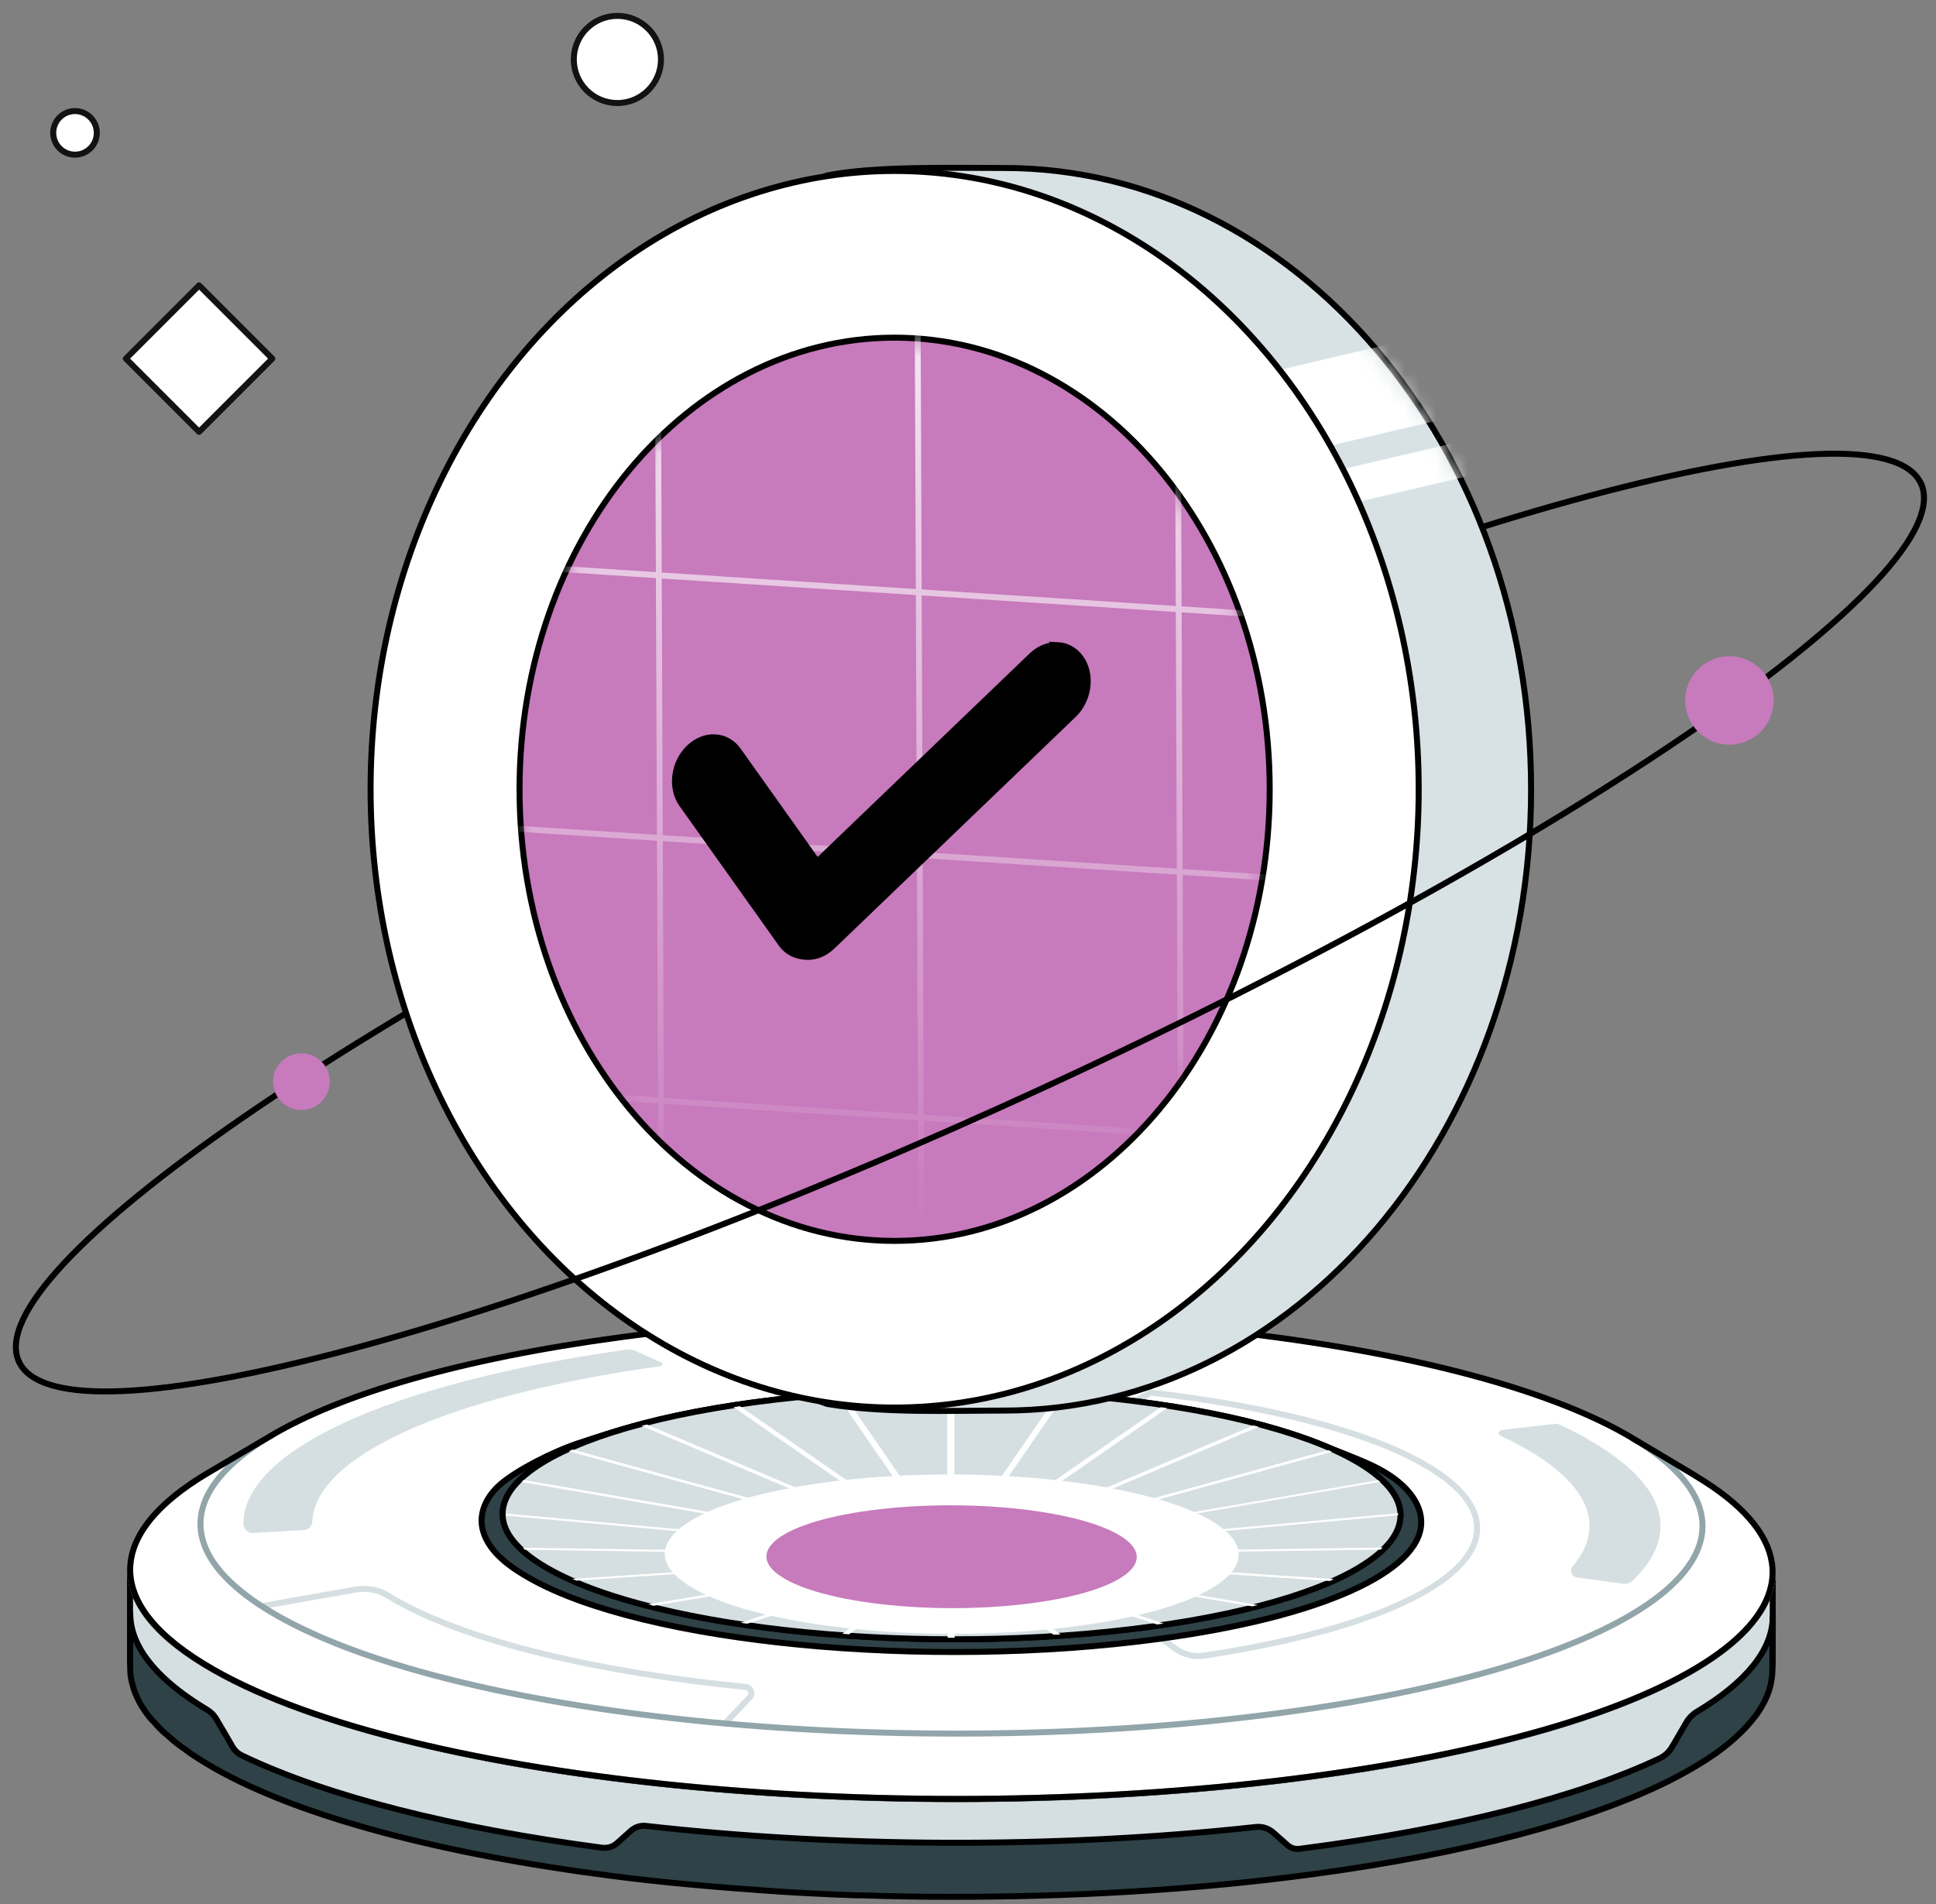<svg width="122" height="120" viewBox="0 0 122 120" fill="none" xmlns="http://www.w3.org/2000/svg">
<rect x="0" y="0" width="122" height="120" fill="#808080" stroke="none"/>
<path d="M8.193 104.498V98.934C8.193 101.063 9.899 103.228 13.499 105.263C26.076 112.416 57.076 115.404 82.735 111.957C101.052 109.498 111.699 104.404 111.711 99.098V104.663C111.688 109.969 101.052 115.051 82.723 117.522C57.064 120.969 26.064 117.969 13.488 110.828C9.888 108.781 8.182 106.616 8.193 104.498Z" fill="#D5DFE2" stroke="black" stroke-width="0.378" stroke-linecap="round" stroke-linejoin="round"/>
<path d="M102.453 90.392C90.947 83.851 62.606 81.11 39.135 84.275C15.677 87.427 5.982 95.286 17.488 101.828C28.994 108.369 57.335 111.11 80.806 107.945C104.265 104.792 113.959 96.933 102.453 90.392Z" fill="white"/>
<path d="M45.688 108.616L47.241 106.981C47.465 106.745 47.312 106.357 46.994 106.322C37.676 105.392 29.582 103.498 24.888 100.828C24.724 100.734 24.571 100.639 24.418 100.545C23.818 100.181 23.112 100.063 22.418 100.181L16.488 101.228" stroke="#D5DFE2" stroke-width="0.378" stroke-linecap="round" stroke-linejoin="round"/>
<path d="M13.124 92.816L17.136 90.451C11.253 93.922 10.9 98.087 17.477 101.828C28.983 108.369 57.324 111.11 80.794 107.945C103.994 104.828 113.724 97.11 102.83 90.616C104.159 91.416 105.5 92.204 106.83 93.004C118.747 100.098 108.1 108.534 82.736 111.945C57.077 115.392 26.077 112.392 13.5 105.251C6.312 101.169 6.688 96.616 13.124 92.816Z" fill="white" stroke="#91A5AA" stroke-width="0.378" stroke-linecap="round" stroke-linejoin="round"/>
<path d="M111.713 102.523V101.911C111.689 103.993 110.031 106.029 106.925 107.887C106.666 108.04 106.442 108.264 106.289 108.523C105.972 109.076 105.678 109.57 105.36 110.111C105.183 110.417 104.913 110.664 104.595 110.817C99.489 113.229 91.772 115.252 81.889 116.523C81.619 116.558 81.348 116.476 81.148 116.299L80.242 115.499C79.936 115.229 79.536 115.099 79.136 115.146C66.407 116.535 52.678 116.429 40.689 115.076C40.36 115.04 40.031 115.146 39.772 115.37L38.889 116.158C38.631 116.393 38.278 116.499 37.936 116.452C28.701 115.229 20.689 113.252 15.254 110.64C14.983 110.511 14.772 110.311 14.631 110.052C14.313 109.511 13.948 108.864 13.689 108.44C13.619 108.311 13.501 108.123 13.336 107.97C13.125 107.782 12.866 107.64 12.807 107.605C10.972 106.476 9.713 105.311 8.972 104.146C8.654 103.629 8.431 103.123 8.313 102.605C8.242 102.299 8.207 101.993 8.207 101.699V105.229C8.207 105.464 8.242 105.746 8.301 105.982C8.301 105.993 8.301 106.017 8.313 106.029C8.372 106.276 8.442 106.523 8.548 106.77C8.548 106.77 8.56 106.793 8.56 106.805C8.666 107.052 8.795 107.311 8.948 107.558C8.948 107.57 8.972 107.593 8.983 107.605C9.136 107.852 9.313 108.099 9.525 108.346C9.56 108.382 9.595 108.417 9.631 108.452C9.831 108.676 10.031 108.899 10.266 109.123C10.336 109.193 10.419 109.252 10.501 109.323C10.713 109.511 10.925 109.711 11.172 109.899C11.325 110.017 11.501 110.135 11.666 110.252C11.854 110.393 12.031 110.535 12.242 110.664C12.631 110.923 13.042 111.17 13.489 111.429C18.972 114.546 27.96 116.864 38.466 118.217C40.101 118.429 41.772 118.617 43.478 118.77C43.525 118.77 43.572 118.77 43.619 118.782C45.266 118.935 46.936 119.064 48.631 119.182C48.736 119.182 48.842 119.193 48.936 119.205C50.595 119.311 52.278 119.393 53.972 119.452C54.078 119.452 54.172 119.452 54.278 119.452C56.019 119.511 57.772 119.546 59.525 119.546C59.56 119.546 59.595 119.546 59.631 119.546C67.383 119.57 75.278 119.123 82.713 118.123C92.501 116.805 100.101 114.746 105.054 112.299C106.113 111.77 107.054 111.229 107.866 110.676C107.889 110.664 107.901 110.652 107.925 110.64C108.301 110.382 108.654 110.111 108.983 109.84C109.019 109.817 109.054 109.782 109.078 109.758C109.383 109.499 109.666 109.229 109.925 108.97C109.96 108.935 109.995 108.899 110.019 108.864C110.266 108.605 110.478 108.335 110.678 108.076C110.701 108.04 110.725 108.005 110.76 107.958C110.948 107.687 111.101 107.417 111.231 107.158C111.242 107.123 111.266 107.087 111.278 107.052C111.407 106.782 111.501 106.499 111.572 106.217C111.572 106.193 111.572 106.17 111.583 106.146C111.642 105.852 111.689 105.57 111.689 105.276V104.311V102.523H111.713Z" fill="#2E4247" stroke="black" stroke-width="0.378" stroke-linecap="round" stroke-linejoin="round"/>
<path d="M106.839 93.004C105.51 92.204 104.169 91.416 102.839 90.616C102.957 90.686 103.051 90.757 103.157 90.816C102.933 90.675 102.698 90.533 102.451 90.392C90.945 83.851 62.604 81.11 39.133 84.275C28.981 85.639 21.416 87.886 17.016 90.522C17.051 90.498 17.087 90.475 17.134 90.451L13.122 92.816C6.686 96.616 6.31 101.169 13.498 105.251C26.075 112.404 57.075 115.392 82.734 111.945C108.098 108.533 118.745 100.098 106.828 93.004H106.839Z" stroke="black" stroke-width="0.378" stroke-linecap="round" stroke-linejoin="round"/>
<path d="M100.087 90.71C99.546 90.404 98.946 90.098 98.322 89.804C98.204 89.745 98.063 89.722 97.922 89.745L94.652 90.122C94.475 90.145 94.346 90.381 94.534 90.475C95.075 90.722 95.581 90.992 96.052 91.251C100.31 93.675 101.146 96.298 99.099 98.722C98.887 98.981 99.028 99.369 99.358 99.416L102.275 99.816C102.499 99.851 102.722 99.769 102.887 99.616C105.852 96.769 105.157 93.604 100.075 90.722L100.087 90.71Z" fill="#D5DFE2"/>
<path d="M41.63 85.851C41.218 85.663 39.995 85.121 39.995 85.121C39.842 85.051 39.677 85.039 39.524 85.051C24.23 87.216 15.36 91.521 15.336 96.016C15.336 96.357 15.607 96.639 15.948 96.616L19.136 96.427C19.418 96.416 19.665 96.192 19.677 95.91C19.842 91.886 27.806 88.051 41.489 86.121C41.689 86.098 41.912 85.969 41.63 85.839V85.851Z" fill="#D5DFE2"/>
<path d="M89.689 92.252C85.983 90.146 79.76 88.605 72.536 87.769L60.266 94.111L74.101 103.922C74.607 104.287 75.242 104.44 75.866 104.346C91.325 102.028 97.525 96.711 89.701 92.264L89.689 92.252Z" stroke="#D5DFE2" stroke-width="0.378" stroke-linecap="round" stroke-linejoin="round"/>
<path d="M36.453 90.957C37.889 90.474 38.442 90.31 39.442 90.027C37.877 90.604 36.124 91.074 35.042 92.404C34.301 93.31 34.206 94.404 34.901 95.368C35.442 96.11 36.23 96.651 37.018 97.098C43.23 100.627 58.536 102.11 71.218 100.404C83.889 98.698 89.124 94.451 82.912 90.921C82.912 90.921 85.583 91.933 86.454 92.357C88.653 93.392 89.618 94.792 89.559 96.039C89.43 99.039 83.359 101.91 72.983 103.298C58.301 105.274 40.571 103.557 33.371 99.463C32.206 98.804 30.83 97.863 30.442 96.498C30.112 95.357 30.689 94.274 31.536 93.545C32.524 92.686 34.736 91.533 36.442 90.957H36.453Z" fill="#2E4247" stroke="black" stroke-width="0.378" stroke-linecap="round" stroke-linejoin="round"/>
<path d="M85.357 92.04C92.24 95.945 86.44 100.64 72.416 102.534C58.393 104.416 41.452 102.781 34.569 98.875C27.687 94.969 33.487 90.275 47.51 88.381C61.534 86.499 78.475 88.134 85.357 92.04Z" fill="white" stroke="black" stroke-width="0.378" stroke-linecap="round" stroke-linejoin="round"/>
<path d="M85.357 92.04C92.24 95.945 86.44 100.64 72.416 102.534C58.393 104.416 41.452 102.781 34.569 98.875C27.687 94.969 33.487 90.275 47.51 88.381C61.534 86.499 78.475 88.134 85.357 92.04Z" fill="#D5DFE2" stroke="black" stroke-width="0.378" stroke-linecap="round" stroke-linejoin="round"/>
<path d="M86.983 93.417C86.983 93.417 86.9 93.334 86.853 93.287L61.477 97.675L83.936 91.499C83.853 91.464 83.783 91.428 83.7 91.393L61.253 97.57L79.312 89.923C79.206 89.899 79.1 89.864 78.983 89.84L60.947 97.475L73.547 88.746C73.418 88.723 73.277 88.711 73.147 88.687L60.559 97.405L67.03 88.017C66.889 88.017 66.748 87.993 66.606 87.981L60.136 97.37V87.746C59.983 87.746 59.842 87.746 59.689 87.746V97.358L53.206 87.946C53.065 87.946 52.912 87.97 52.771 87.97L59.253 97.381L46.63 88.628C46.5 88.652 46.359 88.664 46.23 88.687L58.865 97.44L40.759 89.781C40.653 89.805 40.536 89.84 40.43 89.864L58.547 97.534L36.077 91.358C35.995 91.393 35.912 91.428 35.842 91.464L58.336 97.652L32.995 93.275C32.995 93.275 32.912 93.358 32.877 93.405L58.23 97.781L31.889 95.393C31.889 95.393 31.889 95.475 31.889 95.523L58.23 97.911L32.947 97.546C32.947 97.546 33.03 97.628 33.077 97.675L58.336 98.04L36.065 99.511C36.148 99.546 36.242 99.581 36.324 99.617L58.559 98.146L40.842 101.111C40.959 101.134 41.065 101.17 41.183 101.205L58.889 98.24L46.677 102.276C46.806 102.299 46.947 102.311 47.089 102.334L59.277 98.299L53.077 102.97C53.218 102.97 53.359 102.993 53.5 103.005L59.712 98.323V103.217C59.865 103.217 60.006 103.217 60.159 103.217V98.323L66.394 103.028C66.536 103.028 66.689 103.017 66.83 103.005L60.583 98.299L72.912 102.381C73.053 102.358 73.183 102.346 73.324 102.323L60.971 98.228L78.912 101.24C79.03 101.217 79.147 101.181 79.265 101.158L61.277 98.146L83.806 99.64C83.889 99.605 83.971 99.57 84.053 99.523L61.5 98.028L87.006 97.664C87.006 97.664 87.089 97.581 87.124 97.534L61.618 97.899L88.1 95.499C88.1 95.499 88.1 95.417 88.1 95.37L61.63 97.77L87.018 93.381L86.983 93.417Z" fill="white"/>
<path d="M76.206 95.771C80.606 98.265 76.9 101.265 67.936 102.477C58.971 103.677 48.136 102.63 43.747 100.136C39.347 97.642 43.053 94.642 52.018 93.43C60.983 92.218 71.818 93.277 76.206 95.771Z" fill="white"/>
<path d="M70.441 96.7C73.277 98.312 70.888 100.253 65.1 101.029C59.312 101.806 52.324 101.135 49.489 99.523C46.653 97.912 49.041 95.971 54.83 95.194C60.618 94.418 67.606 95.088 70.441 96.7Z" fill="#C77ABC"/>
<path d="M1.193 85.816C-1.442 80.099 23.24 63.075 56.346 47.793C89.44 32.51 118.416 24.758 121.052 30.475" stroke="black" stroke-width="0.378" stroke-linecap="round" stroke-linejoin="round"/>
<path d="M18.993 69.957C19.981 69.957 20.782 69.157 20.782 68.169C20.782 67.181 19.981 66.381 18.993 66.381C18.006 66.381 17.205 67.181 17.205 68.169C17.205 69.157 18.006 69.957 18.993 69.957Z" fill="#C77ABC"/>
<path d="M38.905 6.494C40.422 6.494 41.652 5.264 41.652 3.747C41.652 2.23 40.422 1 38.905 1C37.388 1 36.158 2.23 36.158 3.747C36.158 5.264 37.388 6.494 38.905 6.494Z" fill="white" stroke="#121212" stroke-width="0.378" stroke-miterlimit="10" stroke-linecap="round" stroke-linejoin="round"/>
<path d="M4.727 9.747C5.485 9.747 6.1 9.132 6.1 8.373C6.1 7.615 5.485 7 4.727 7C3.968 7 3.354 7.615 3.354 8.373C3.354 9.132 3.968 9.747 4.727 9.747Z" fill="white" stroke="#121212" stroke-width="0.378" stroke-miterlimit="10" stroke-linecap="round" stroke-linejoin="round"/>
<path d="M12.546 17.987L7.932 22.602L12.546 27.216L17.16 22.602L12.546 17.987Z" fill="white" stroke="#121212" stroke-width="0.378" stroke-miterlimit="10" stroke-linecap="round" stroke-linejoin="round"/>
<path d="M63.272 10.587C81.642 10.587 96.484 28.149 96.484 49.744C96.484 71.339 81.642 88.901 63.272 88.901C59.838 88.901 55.696 89.078 52.147 88.486L52.131 88.483L52.115 88.478C38.313 83.691 30.059 67.485 30.059 49.744C30.059 32.081 38.408 15.919 52.114 11.062L52.127 11.058L52.141 11.056C55.106 10.463 59.98 10.587 63.272 10.587Z" fill="#D8E2E5" stroke="black" stroke-width="0.378"/>
<mask id="mask0_1621_2421" style="mask-type:alpha" maskUnits="userSpaceOnUse" x="30" y="10" width="67" height="79">
<ellipse cx="63.272" cy="49.745" rx="33.024" ry="38.968" fill="#D8E2E5"/>
</mask>
<g mask="url(#mask0_1621_2421)">
<rect x="79.072" y="23.678" width="17.21" height="5.378" transform="rotate(-13.203 79.072 23.678)" fill="white"/>
<rect x="80.228" y="30.596" width="17.21" height="2.229" transform="rotate(-13.203 80.228 30.596)" fill="white"/>
</g>
<ellipse cx="56.377" cy="49.743" rx="33.024" ry="38.968" fill="white" stroke="black" stroke-width="0.378"/>
<path d="M56.376 21.281C69.461 21.281 80.012 34.059 80.012 49.744C80.012 65.429 69.461 78.207 56.376 78.207C43.291 78.207 32.74 65.429 32.74 49.744C32.74 34.059 43.291 21.281 56.376 21.281Z" fill="#C77ABC" stroke="black" stroke-width="0.378"/>
<g opacity="0.8">
<mask id="mask1_1621_2421" style="mask-type:alpha" maskUnits="userSpaceOnUse" x="32" y="21" width="48" height="57">
<ellipse cx="56.339" cy="49.705" rx="23.446" ry="28.274" fill="url(#paint0_linear_1621_2421)"/>
</mask>
<g mask="url(#mask1_1621_2421)">
<line y1="-0.189" x2="59.546" y2="-0.189" transform="matrix(0.998 0.065 -0.017 1 26.047 18.891)" stroke="white" stroke-width="0.378"/>
<line y1="-0.189" x2="59.546" y2="-0.189" transform="matrix(0.998 0.065 -0.017 1 26.047 35.441)" stroke="white" stroke-width="0.378"/>
<line y1="-0.189" x2="59.546" y2="-0.189" transform="matrix(0.998 0.065 -0.017 1 26.047 51.992)" stroke="white" stroke-width="0.378"/>
<line y1="-0.189" x2="59.546" y2="-0.189" transform="matrix(0.998 0.065 -0.017 1 26.047 68.541)" stroke="white" stroke-width="0.378"/>
<line y1="-0.189" x2="95.191" y2="-0.189" transform="matrix(0.004 1 -0.976 -0.219 73.955 3.656)" stroke="white" stroke-width="0.378"/>
<line y1="-0.189" x2="95.191" y2="-0.189" transform="matrix(0.004 1 -0.976 -0.219 57.588 6.113)" stroke="white" stroke-width="0.378"/>
<line y1="-0.189" x2="95.191" y2="-0.189" transform="matrix(0.004 1 -0.976 -0.219 41.221 8.568)" stroke="white" stroke-width="0.378"/>
</g>
</g>
<path d="M66.653 40.635C67.218 40.665 67.754 40.944 68.124 41.463C68.861 42.502 68.659 44.112 67.674 45.061L52.461 59.666C51.967 60.141 51.37 60.356 50.802 60.327C50.114 60.29 49.579 60.015 49.208 59.494L42.957 50.706C42.218 49.668 42.419 48.057 43.408 47.111C43.902 46.637 44.499 46.417 45.064 46.447C45.629 46.477 46.164 46.756 46.534 47.275L51.502 54.261L65 41.301C65.494 40.827 66.091 40.608 66.656 40.637L66.653 40.635Z" fill="black" stroke="black" stroke-width="0.331" stroke-miterlimit="10"/>
<path d="M121.052 30.463C123.687 36.181 99.005 53.204 65.899 68.486C32.805 83.769 3.84 91.534 1.193 85.816" stroke="black" stroke-width="0.378" stroke-linecap="round" stroke-linejoin="round"/>
<path d="M108.982 46.934C110.521 46.934 111.77 45.686 111.77 44.146C111.77 42.606 110.521 41.357 108.982 41.357C107.442 41.357 106.193 42.606 106.193 44.146C106.193 45.686 107.442 46.934 108.982 46.934Z" fill="#C77ABC"/>
<defs>
<linearGradient id="paint0_linear_1621_2421" x1="56.339" y1="21.432" x2="56.339" y2="77.979" gradientUnits="userSpaceOnUse">
<stop stop-color="white"/>
<stop offset="1" stop-color="white" stop-opacity="0"/>
</linearGradient>
</defs>
</svg>
